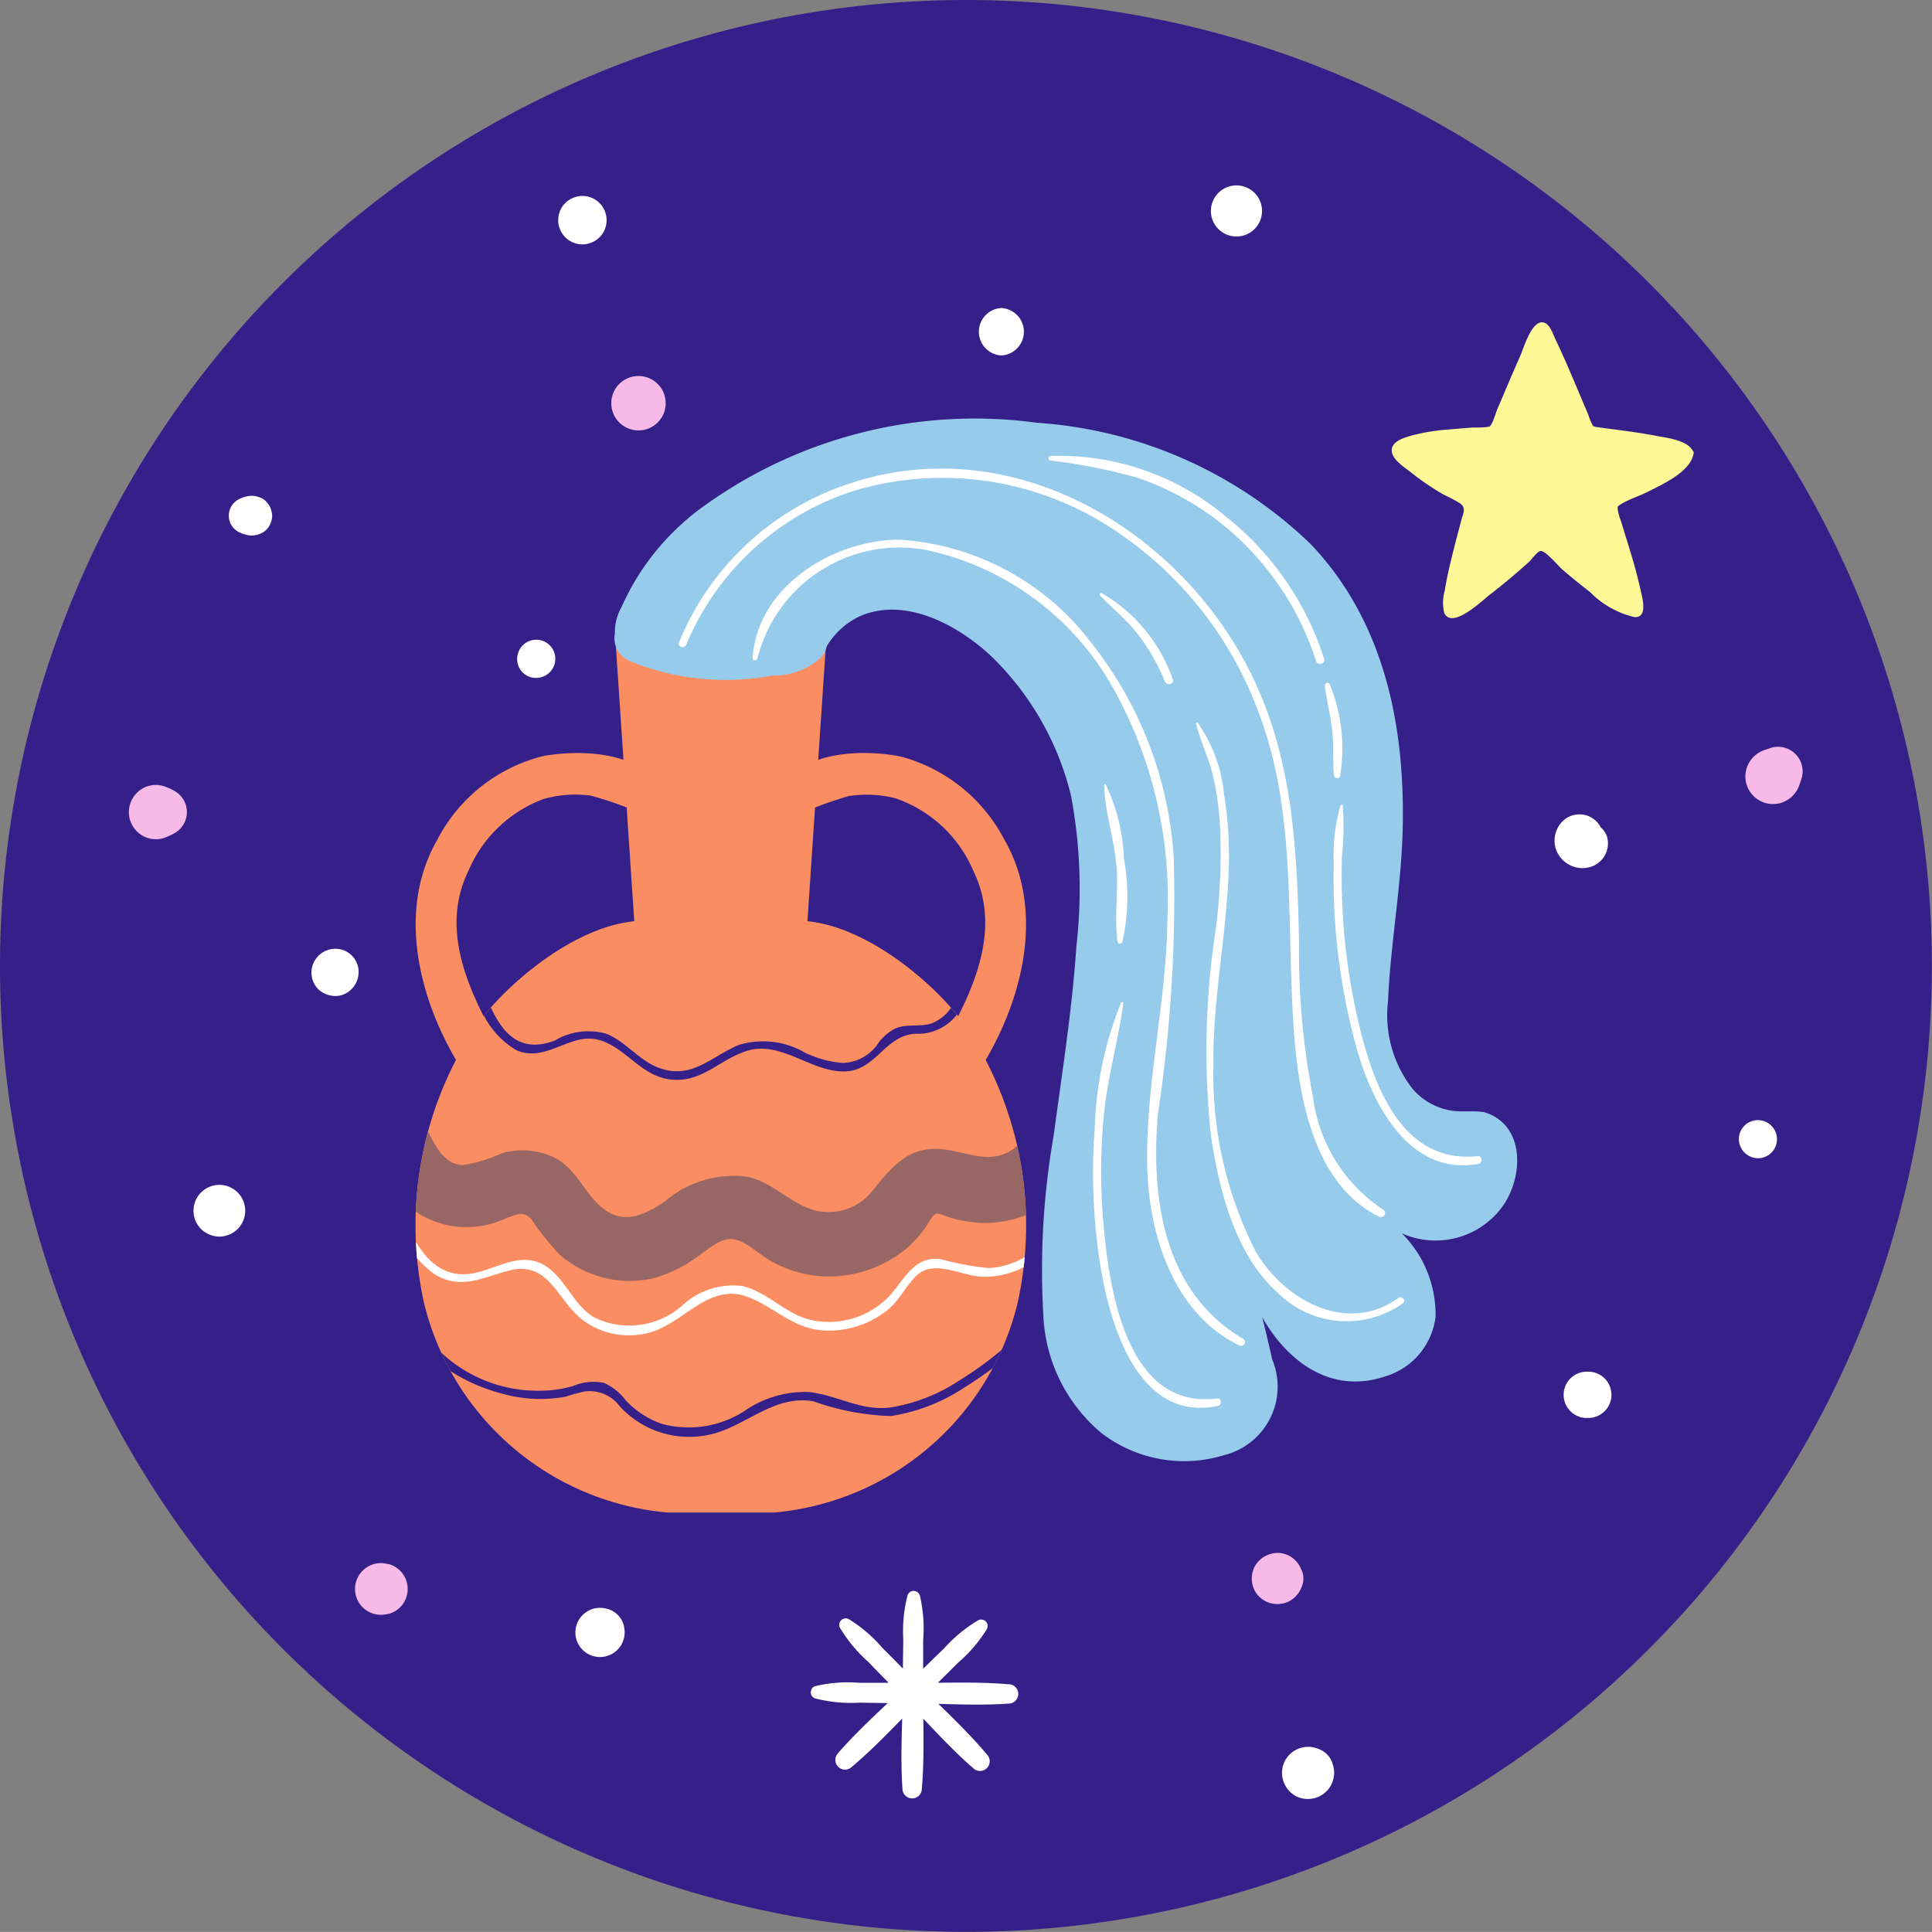 <svg id="Group_243" data-name="Group 243" xmlns="http://www.w3.org/2000/svg" xmlns:xlink="http://www.w3.org/1999/xlink" width="59.804" height="59.803" viewBox="0 0 59.804 59.803">
  <rect x="0" y="0" width="59.804" height="59.803" fill="#808080" stroke="none"/>
  <defs>
    <clipPath id="clip-path">
      <rect id="Rectangle_103" data-name="Rectangle 103" width="59.804" height="59.803" fill="none"/>
    </clipPath>
    <clipPath id="clip-path-2">
      <path id="Path_561" data-name="Path 561" d="M32.848,33.41H29.286L27.8,33.216c.208,3.113.378,5.651.586,8.763-2.07.205-4.311,2.276-5.028,3.448a11.075,11.075,0,0,0-1.468,8.418,8.534,8.534,0,0,0,7.534,6.44h3.284a8.533,8.533,0,0,0,7.534-6.44,11.077,11.077,0,0,0-1.468-8.418c-.717-1.172-2.958-3.243-5.028-3.448.208-3.112.378-5.65.586-8.763l-1.485.194" transform="translate(-21.594 -33.216)" fill="none"/>
    </clipPath>
  </defs>
  <g id="Group_238" data-name="Group 238" transform="translate(0 0)">
    <g id="Group_237" data-name="Group 237" clip-path="url(#clip-path)">
      <path id="Path_552" data-name="Path 552" d="M59.8,29.9A29.9,29.9,0,1,1,29.9,0,29.9,29.9,0,0,1,59.8,29.9" transform="translate(0 0)" fill="#35208a"/>
      <path id="Path_553" data-name="Path 553" d="M38.775,45.427c-.717-1.172-2.958-3.242-5.028-3.447.208-3.112.378-5.651.586-8.763l-1.485.194H29.286L27.8,33.217c.209,3.112.378,5.651.586,8.763-2.069.205-4.311,2.276-5.028,3.447a11.079,11.079,0,0,0-1.468,8.418,8.532,8.532,0,0,0,7.534,6.439h3.283a8.532,8.532,0,0,0,7.534-6.439,11.076,11.076,0,0,0-1.468-8.418" transform="translate(-8.753 -13.464)" fill="#fa8d61"/>
      <path id="Path_554" data-name="Path 554" d="M38.542,32.485c-.169-.411-1.042-.724-2.221-.815a8.868,8.868,0,0,0-3.908.391.563.563,0,0,0-.429.429.758.758,0,0,0,.45.776,7.894,7.894,0,0,0,4.444.458,2.181,2.181,0,0,0,1.454-.522.728.728,0,0,0,.21-.718" transform="translate(-12.96 -12.813)" fill="#96cbeb"/>
      <path id="Path_555" data-name="Path 555" d="M29.109,40.208c-.582-1.09-2.5-1.113-3.538-.913a5.069,5.069,0,0,0-3.252,2.563c-1.563,2.7-.2,6.242,1.7,8.429.463.534,1.277-.149.953-.736-1.085-1.964-2.837-4.383-1.7-6.713a4.064,4.064,0,0,1,2.337-2.222,3.637,3.637,0,0,1,1.446-.1,11.381,11.381,0,0,1,1.434.495.555.555,0,0,0,.62-.806" transform="translate(-8.77 -15.888)" fill="#fa8d61"/>
      <path id="Path_556" data-name="Path 556" d="M41.419,41.012a13.126,13.126,0,0,1,1.356-.482,3.623,3.623,0,0,1,1.448.066,4.034,4.034,0,0,1,2.413,2.241c1.14,2.331-.612,4.75-1.7,6.713-.321.581.486,1.275.953.736,1.9-2.188,3.262-5.728,1.7-8.429a5.1,5.1,0,0,0-3.175-2.546c-1.047-.224-3.022-.215-3.615.9a.555.555,0,0,0,.619.806" transform="translate(-16.51 -15.887)" fill="#fa8d61"/>
    </g>
  </g>
  <g id="Group_240" data-name="Group 240" transform="translate(12.841 19.753)">
    <g id="Group_239" data-name="Group 239" clip-path="url(#clip-path-2)">
      <path id="Path_557" data-name="Path 557" d="M24.712,50.651A2.658,2.658,0,0,0,25.991,52.7c.94.42,1.678-.576,2.586-.307.815.242,1.258,1.082,2.146,1.212,1,.146,1.544-.61,2.419-.88,1.038-.32,1.943.626,2.967.638s1.261-1.1,2.234-1.167a1.522,1.522,0,0,0,1.422-.79,1.409,1.409,0,0,0-.073-1.535c-.082-.106-.229.029-.176.136a1.317,1.317,0,0,1-.683,1.876c-.36.106-.746,0-1.1.149a1.488,1.488,0,0,0-.513.43,1.375,1.375,0,0,1-1.114.638,3.286,3.286,0,0,1-1.177-.321,2.575,2.575,0,0,0-2.047-.235c-.854.356-1.449,1.083-2.468.708-.615-.226-1.012-.8-1.613-1.051a2.022,2.022,0,0,0-1.6.2c-1.417.546-1.9-.711-2.306-1.8a.1.1,0,0,0-.188.052" transform="translate(-22.857 -39.95)" fill="#35208a"/>
      <path id="Path_558" data-name="Path 558" d="M19.367,56.445c-.454.979.271,2.3,1.017,2.968a2.832,2.832,0,0,0,3.061.42c.356-.124.561-.255.811.048a8.734,8.734,0,0,0,.849,1.061,3.278,3.278,0,0,0,2.977.727,4.314,4.314,0,0,0,1.3-.651c.3-.2.712-.594,1.1-.543s.79.452,1.125.648a3.694,3.694,0,0,0,1.5.491,3.75,3.75,0,0,0,2.817-.913,3.5,3.5,0,0,0,.491-.552c.09-.12.216-.39.348-.459.074-.039.3.078.454.122a4.192,4.192,0,0,0,.993.164,3.544,3.544,0,0,0,3.022-1.616c.632-.982.85-2.686-.087-3.55a.887.887,0,0,0-1.5.62c-.007.765.314,1.5-.326,2.115-.684.66-1.4.3-2.193.168-1.158-.194-1.7.487-2.346,1.289a1.724,1.724,0,0,1-1.647.607c-.814-.154-1.388-.9-2.222-1.069a3.291,3.291,0,0,0-2.537.765c-.582.4-1.239.731-1.887.241-.6-.451-.813-1.219-1.515-1.587a2.293,2.293,0,0,0-1.64-.144,4.63,4.63,0,0,1-1.214.368c-1-.052-1.026-1.6-1.817-1.984a.7.7,0,0,0-.943.247" transform="translate(-20.634 -41.871)" fill="#966"/>
      <path id="Path_559" data-name="Path 559" d="M20.313,61.6a3.542,3.542,0,0,0,1.338,2.18c.826.529,1.5.125,2.341-.093,1.254-.322,1.491.96,2.313,1.557a2.39,2.39,0,0,0,2.226.3c.953-.365,1.714-1.462,2.837-1.044.837.312,1.4.982,2.347,1.041a2.888,2.888,0,0,0,2.042-.677c.339-.293.52-.705.838-1.013.552-.536,1.4.014,2.062.029a2.616,2.616,0,0,0,2.416-3.732c-.059-.117-.26-.035-.214.09A2.477,2.477,0,0,1,40.321,63a2.418,2.418,0,0,1-1.491.61,9.05,9.05,0,0,1-1.488-.278c-.746-.085-1.05.5-1.454,1a2.579,2.579,0,0,1-2.537.888c-.8-.176-1.348-.869-2.138-1.053a2.3,2.3,0,0,0-1.811.557,2.472,2.472,0,0,1-2.757.423c-.673-.385-.888-1.192-1.523-1.6-.7-.454-1.417.023-2.121.2-1.483.365-2.031-1.157-2.52-2.216-.045-.1-.192-.027-.168.071" transform="translate(-21.074 -44.111)" fill="#fff"/>
      <path id="Path_560" data-name="Path 560" d="M21.411,67.511c.312,1.23,1.714,1.97,2.848,2.259a4.337,4.337,0,0,0,1.93.083,5.753,5.753,0,0,1,.588-.162,1.167,1.167,0,0,1,1.086.462,2.98,2.98,0,0,0,.954.69,2.93,2.93,0,0,0,2.18.083c.966-.351,1.76-1.119,2.859-.929a7.826,7.826,0,0,0,2.389.456,5.615,5.615,0,0,0,2.242-.856c1.373-.85,2.882-2.109,3.084-3.8.02-.164-.234-.161-.256,0-.209,1.572-1.688,2.778-2.963,3.569a5.418,5.418,0,0,1-2.113.821c-.892.124-1.671-.391-2.538-.479a3.283,3.283,0,0,0-1.892.531,3.184,3.184,0,0,1-2.642.456,2.757,2.757,0,0,1-1.119-.728,1.733,1.733,0,0,0-.68-.542,1.661,1.661,0,0,0-.959.1,3.62,3.62,0,0,1-1.012.144,4.371,4.371,0,0,1-3.873-2.208c-.033-.064-.131-.019-.114.048" transform="translate(-21.519 -46.373)" fill="#35208a"/>
    </g>
  </g>
  <g id="Group_242" data-name="Group 242" transform="translate(0 0)">
    <g id="Group_241" data-name="Group 241" clip-path="url(#clip-path)">
      <path id="Path_562" data-name="Path 562" d="M58.925,43.279c-.315-.052-.624-.012-.94-.039a2,2,0,0,1-1.3-.688,3.7,3.7,0,0,1-.759-2.709c.076-1.749.4-3.478.452-5.232.091-3.241-.544-6.508-2.85-8.924a13.5,13.5,0,0,0-8.464-3.751A14.324,14.324,0,0,0,34.84,24.45a7.687,7.687,0,0,0-2.645,3.2,1.567,1.567,0,0,0-.125,1.25,1.756,1.756,0,0,0,1,.622,7.458,7.458,0,0,0,4.05.159,3.334,3.334,0,0,0,1.194-.484,1.217,1.217,0,0,0,.228-.325,2.371,2.371,0,0,1,1.02-.941c1.422-.635,3.076.281,4.1,1.247a8.956,8.956,0,0,1,2.453,4.308,15.628,15.628,0,0,1,.165,4.653c-.13,1.958-.442,3.9-.7,5.84a24.19,24.19,0,0,0-.322,5.6A5.032,5.032,0,0,0,47.045,53.2a4.2,4.2,0,0,0,3.807.692,2.185,2.185,0,0,0,1.491-2.958c-.1-.437-.2-.872-.31-1.308.781,1.372,2.138,2.4,3.823,1.823a2.2,2.2,0,0,0,1.542-1.84,3.554,3.554,0,0,0-1.044-2.583,2.561,2.561,0,0,0,3.073-.774c.689-.891.783-2.56-.5-2.97" transform="translate(-12.961 -8.849)" fill="#96cbeb"/>
      <path id="Path_563" data-name="Path 563" d="M39.324,31.779a4.533,4.533,0,0,1,5.24-3.364,8.719,8.719,0,0,1,5.754,4.24,13.329,13.329,0,0,1,1.7,7.137c-.022,2.572-.674,5.106-.627,7.674.04,2.123.806,4.572,2.853,5.572a.119.119,0,0,0,.12-.205c-2.466-1.449-2.869-4.357-2.64-6.975a44.739,44.739,0,0,0,.488-7.938,11.909,11.909,0,0,0-2.561-6.645,8.064,8.064,0,0,0-5.931-3.18c-2.051,0-4.4,1.45-4.543,3.664a.075.075,0,0,0,.146.02" transform="translate(-15.88 -11.388)" fill="#fff"/>
      <path id="Path_564" data-name="Path 564" d="M35.562,29.838a8.39,8.39,0,0,1,5.253-4.778,9.581,9.581,0,0,1,7.6.983,11.52,11.52,0,0,1,4.857,5.884c1.029,2.688.919,5.533,1.021,8.36.086,2.368.252,6.031,2.707,7.26.146.073.274-.142.129-.22a4.917,4.917,0,0,1-2.168-3.483,23.518,23.518,0,0,1-.432-4.773c-.056-2.793-.177-5.536-1.38-8.108-2.136-4.569-7.344-7.753-12.4-6.151a8.584,8.584,0,0,0-5.414,4.962c-.056.144.173.2.23.064" transform="translate(-14.318 -9.887)" fill="#fff"/>
      <path id="Path_565" data-name="Path 565" d="M62.269,37.658c.12.52.366,1.009.5,1.53A9.156,9.156,0,0,1,63,40.763a18.529,18.529,0,0,1-.123,3.223,24.568,24.568,0,0,0-.149,6.454c.262,1.691.742,3.639,2.069,4.83a3.018,3.018,0,0,0,3.87.32c.1-.078-.032-.244-.133-.172-1.606,1.163-3.56.064-4.434-1.447a12.056,12.056,0,0,1-1.3-5.73c-.029-1.994.39-3.955.467-5.943a11.832,11.832,0,0,0-.14-2.477,4.574,4.574,0,0,0-.81-2.194c-.023-.026-.061,0-.054.032" transform="translate(-25.239 -15.247)" fill="#fff"/>
      <path id="Path_566" data-name="Path 566" d="M69.632,41.915a5.449,5.449,0,0,0-.209,1.783q-.023.945.045,1.889a19.833,19.833,0,0,0,.639,3.754c.472,1.738,1.611,4.063,3.806,3.664.134-.024.105-.255-.032-.24-2.5.271-3.345-2.533-3.765-4.464a19.648,19.648,0,0,1-.427-3.269q-.036-.778-.013-1.556a8.726,8.726,0,0,0,.026-1.561c-.006-.039-.058-.029-.069,0" transform="translate(-28.137 -16.979)" fill="#fff"/>
      <path id="Path_567" data-name="Path 567" d="M57.763,52.178a11.234,11.234,0,0,0-.816,3.911,18.143,18.143,0,0,0,.155,4.1c.279,1.837,1.14,5.009,3.666,4.47.126-.027.1-.245-.031-.228-2.769.35-3.314-3.268-3.506-5.259a18.275,18.275,0,0,1,0-3.52c.114-1.171.447-2.293.6-3.452.005-.038-.056-.053-.073-.02" transform="translate(-23.061 -21.142)" fill="#fff"/>
      <path id="Path_568" data-name="Path 568" d="M57.474,40.856c.024.835.311,1.667.381,2.5.065.775-.074,1.588.037,2.349.012.08.124.062.145,0a6.346,6.346,0,0,0,.049-2.57,5.721,5.721,0,0,0-.564-2.3.026.026,0,0,0-.049.013" transform="translate(-23.296 -16.55)" fill="#fff"/>
      <path id="Path_569" data-name="Path 569" d="M68.96,35.647c.069.486.19.96.236,1.45.04.434.008.868.045,1.3.008.1.169.142.192.026a5.223,5.223,0,0,0-.322-2.84c-.04-.093-.162-.02-.15.064" transform="translate(-27.951 -14.405)" fill="#fff"/>
      <path id="Path_570" data-name="Path 570" d="M57.261,30.953c.372.392.79.722,1.128,1.149a6.193,6.193,0,0,1,.872,1.506c.061.149.306.084.245-.068a4.972,4.972,0,0,0-2.19-2.661.046.046,0,0,0-.056.073" transform="translate(-23.204 -12.515)" fill="#fff"/>
      <path id="Path_571" data-name="Path 571" d="M54.635,23.852a17.777,17.777,0,0,1,2.71.538,8.787,8.787,0,0,1,2.416,1.281,8.955,8.955,0,0,1,3.1,4.386c.051.158.3.09.25-.069a9.207,9.207,0,0,0-3.061-4.417,8.047,8.047,0,0,0-5.4-1.86c-.073.008-.106.125-.019.141" transform="translate(-22.124 -9.598)" fill="#fff"/>
      <path id="Path_572" data-name="Path 572" d="M81.79,20.822a.083.083,0,0,0-.029-.07c-.177-.335-.818-.4-1.139-.463-.524-.1-1.056-.167-1.587-.236-.087-.011-.174-.026-.26-.036-.035,0-.1-.034-.09-.018a1.619,1.619,0,0,1-.16-.368c-.22-.512-.432-1.028-.655-1.538-.113-.259-.228-.517-.351-.771-.076-.157-.162-.451-.337-.527-.387-.169-.657.787-.76,1.017-.246.551-.477,1.109-.716,1.663-.05.116-.134.451-.239.53a2.57,2.57,0,0,1-.5.026c-.236.019-.472.037-.707.059a6.208,6.208,0,0,0-1.2.19c-.234.069-.652.181-.615.5.03.266.438.517.621.663a7.915,7.915,0,0,0,.995.673,4.722,4.722,0,0,1,.5.266c.187.142.1.29.046.481-.106.4-.215.806-.313,1.212-.08.33-.157.662-.208,1a1.338,1.338,0,0,0-.017.7c.243.517,1.176-.388,1.4-.561q.424-.326.83-.675c.133-.114.264-.23.393-.348.073-.067.257-.321.351-.336.152-.026.56.47.684.576.279.241.567.472.859.7a2.848,2.848,0,0,0,1.359.768c.458.041.24-.653.179-.927-.145-.652-.357-1.29-.551-1.93-.042-.137-.1-.278-.125-.42s-.027-.144.1-.222c.253-.153.561-.247.827-.381.426-.215,1.279-.6,1.4-1.135a.092.092,0,0,0,.01-.064" transform="translate(-29.362 -6.799)" fill="#fff896"/>
      <path id="Path_573" data-name="Path 573" d="M48.326,85.708c-.721-.063-1.456-.055-2.186-.047q.31-.305.617-.613a4.482,4.482,0,0,0,.894-1.039.2.2,0,0,0-.275-.275,4.51,4.51,0,0,0-1.056.877c-.213.2-.424.41-.635.617,0-.3,0-.593,0-.89a4.491,4.491,0,0,0-.1-1.369.2.2,0,0,0-.388,0,4.53,4.53,0,0,0-.127,1.369c-.006.295-.01.59-.012.884q-.312-.317-.627-.631a4.467,4.467,0,0,0-1.039-.894.2.2,0,0,0-.275.275A4.51,4.51,0,0,0,44,85.027c.2.213.41.424.616.635-.3,0-.593,0-.89,0a4.49,4.49,0,0,0-1.369.1.2.2,0,0,0,0,.388,4.53,4.53,0,0,0,1.369.127c.288.006.577.01.865.012-.533.5-1.069,1.008-1.544,1.556a.3.3,0,0,0,.424.424c.549-.461,1.059-.981,1.565-1.5-.021.725-.042,1.455.008,2.171a.3.3,0,0,0,.6,0c.062-.714.055-1.442.047-2.166.5.527,1,1.059,1.541,1.529a.3.3,0,0,0,.425-.424c-.461-.549-.981-1.059-1.5-1.565.726.021,1.455.042,2.172-.008a.3.3,0,0,0,0-.6" transform="translate(-17.109 -33.572)" fill="#fff"/>
      <path id="Path_574" data-name="Path 574" d="M29.8,11.7a.775.775,0,0,0,.531-.22A.751.751,0,0,0,29.8,10.2a.775.775,0,0,0-.531.22A.751.751,0,0,0,29.8,11.7" transform="translate(-11.772 -4.135)" fill="#fff"/>
      <path id="Path_575" data-name="Path 575" d="M51.641,17.5a.735.735,0,0,0,0-1.468.735.735,0,0,0,0,1.468" transform="translate(-20.644 -6.497)" fill="#fff"/>
      <path id="Path_576" data-name="Path 576" d="M63.841,11.232a.791.791,0,0,0,0-1.582.791.791,0,0,0,0,1.582" transform="translate(-25.567 -3.911)" fill="#fff"/>
      <path id="Path_577" data-name="Path 577" d="M81.17,42.6a.848.848,0,0,0-.218.836.871.871,0,0,0,.61.586.789.789,0,0,0,.354.018.761.761,0,0,0,.633-.941.621.621,0,0,0-.278-.361.586.586,0,0,0-.466-.061.08.08,0,0,1-.02.007l.166-.022a.113.113,0,0,1-.032,0l.174.024-.021-.006.161.068c-.083-.037-.165-.077-.252-.106l.172.073a.23.23,0,0,1-.051-.03l.147.114a.249.249,0,0,1-.03-.032l.115.149a.127.127,0,0,1-.014-.025l.075.177a.138.138,0,0,1-.008-.027l.027.2a.124.124,0,0,1,0-.03l-.027.2a1.522,1.522,0,0,0,.03-.231l-.027.2a.152.152,0,0,1,.011-.043l-.075.178.007-.012a.743.743,0,0,0-1.166-.9" transform="translate(-32.799 -17.18)" fill="#fff"/>
      <path id="Path_578" data-name="Path 578" d="M91.1,59.487a.59.59,0,1,0-.59-.589.6.6,0,0,0,.59.589" transform="translate(-36.685 -23.634)" fill="#fff"/>
      <path id="Path_579" data-name="Path 579" d="M82.082,72.831h.1a.716.716,0,0,0,0-1.431h-.1a.717.717,0,0,0,0,1.433" transform="translate(-32.99 -28.94)" fill="#fff"/>
      <path id="Path_580" data-name="Path 580" d="M68.315,91.526l-.014-.054a.7.7,0,0,0-.4-.458.867.867,0,0,0-.129-.047.809.809,0,0,0-1.043.774.83.83,0,0,0,.4.7.813.813,0,0,0,1.188-.913" transform="translate(-27.046 -36.86)" fill="#fff"/>
      <path id="Path_581" data-name="Path 581" d="M31.457,84.254l0-.014a.733.733,0,0,0-.515-.515l-.013,0A.762.762,0,0,0,30.184,85a.764.764,0,0,0,1.273-.741" transform="translate(-12.146 -33.926)" fill="#fff"/>
      <path id="Path_582" data-name="Path 582" d="M10.872,63.279a.824.824,0,0,0,.566-.235.8.8,0,0,0,0-1.132.8.8,0,0,0-1.132,0,.8.8,0,0,0,0,1.132.831.831,0,0,0,.566.235" transform="translate(-4.082 -25)" fill="#fff"/>
      <path id="Path_583" data-name="Path 583" d="M17.674,50.12c0-.007,0-.013,0-.02a.718.718,0,0,0-.712-.713h-.02a.742.742,0,0,0-.669.45.728.728,0,0,0,.151.8.764.764,0,0,0,.712.189.75.75,0,0,0,.537-.706" transform="translate(-6.573 -20.018)" fill="#fff"/>
      <path id="Path_584" data-name="Path 584" d="M12.186,26.912a1.061,1.061,0,0,0,.28.107.649.649,0,0,0,.4-.031.565.565,0,0,0,.3-.253.679.679,0,0,0,.087-.312.835.835,0,0,0-.087-.312l-.1-.125a.458.458,0,0,0-.2-.128.643.643,0,0,0-.4-.032,1.075,1.075,0,0,0-.28.108.571.571,0,0,0,0,.978" transform="translate(-4.827 -10.461)" fill="#fff"/>
      <path id="Path_585" data-name="Path 585" d="M27.644,34.467l.024-.005a.59.59,0,1,0-.726-.725l-.005.024a.582.582,0,0,0,.707.707" transform="translate(-10.911 -13.501)" fill="#fff"/>
      <path id="Path_586" data-name="Path 586" d="M32.68,21.257a.842.842,0,0,0,0-1.684.842.842,0,0,0,0,1.684" transform="translate(-12.916 -7.934)" fill="#f7b9e7"/>
      <path id="Path_587" data-name="Path 587" d="M7.77,42.506a2,2,0,0,0,.373-.168.749.749,0,0,0,0-1.281,2,2,0,0,0-.373-.168.824.824,0,0,0-.816.216.838.838,0,0,0,0,1.186.831.831,0,0,0,.816.216" transform="translate(-2.719 -16.56)" fill="#f7b9e7"/>
      <path id="Path_588" data-name="Path 588" d="M66.718,81.848a.648.648,0,0,0,.011-.4.97.97,0,0,0-.051-.123.791.791,0,0,0-.728-.49.831.831,0,0,0-.688.395.818.818,0,0,0,0,.8.8.8,0,0,0,.794.381.753.753,0,0,0,.378-.157.862.862,0,0,0,.285-.414" transform="translate(-26.409 -32.766)" fill="#f7b9e7"/>
      <path id="Path_589" data-name="Path 589" d="M19.46,82.946l.093-.018a.8.8,0,0,0,0-1.524l-.093-.018a.8.8,0,1,0,0,1.559" transform="translate(-7.49 -32.98)" fill="#f7b9e7"/>
      <path id="Path_590" data-name="Path 590" d="M92.539,40.01l.062-.185a.762.762,0,0,0-.931-.931l-.185.062a.88.88,0,0,0-.6.6.857.857,0,0,0,1.054,1.054.879.879,0,0,0,.6-.6" transform="translate(-36.827 -15.752)" fill="#f7b9e7"/>
    </g>
  </g>
</svg>
